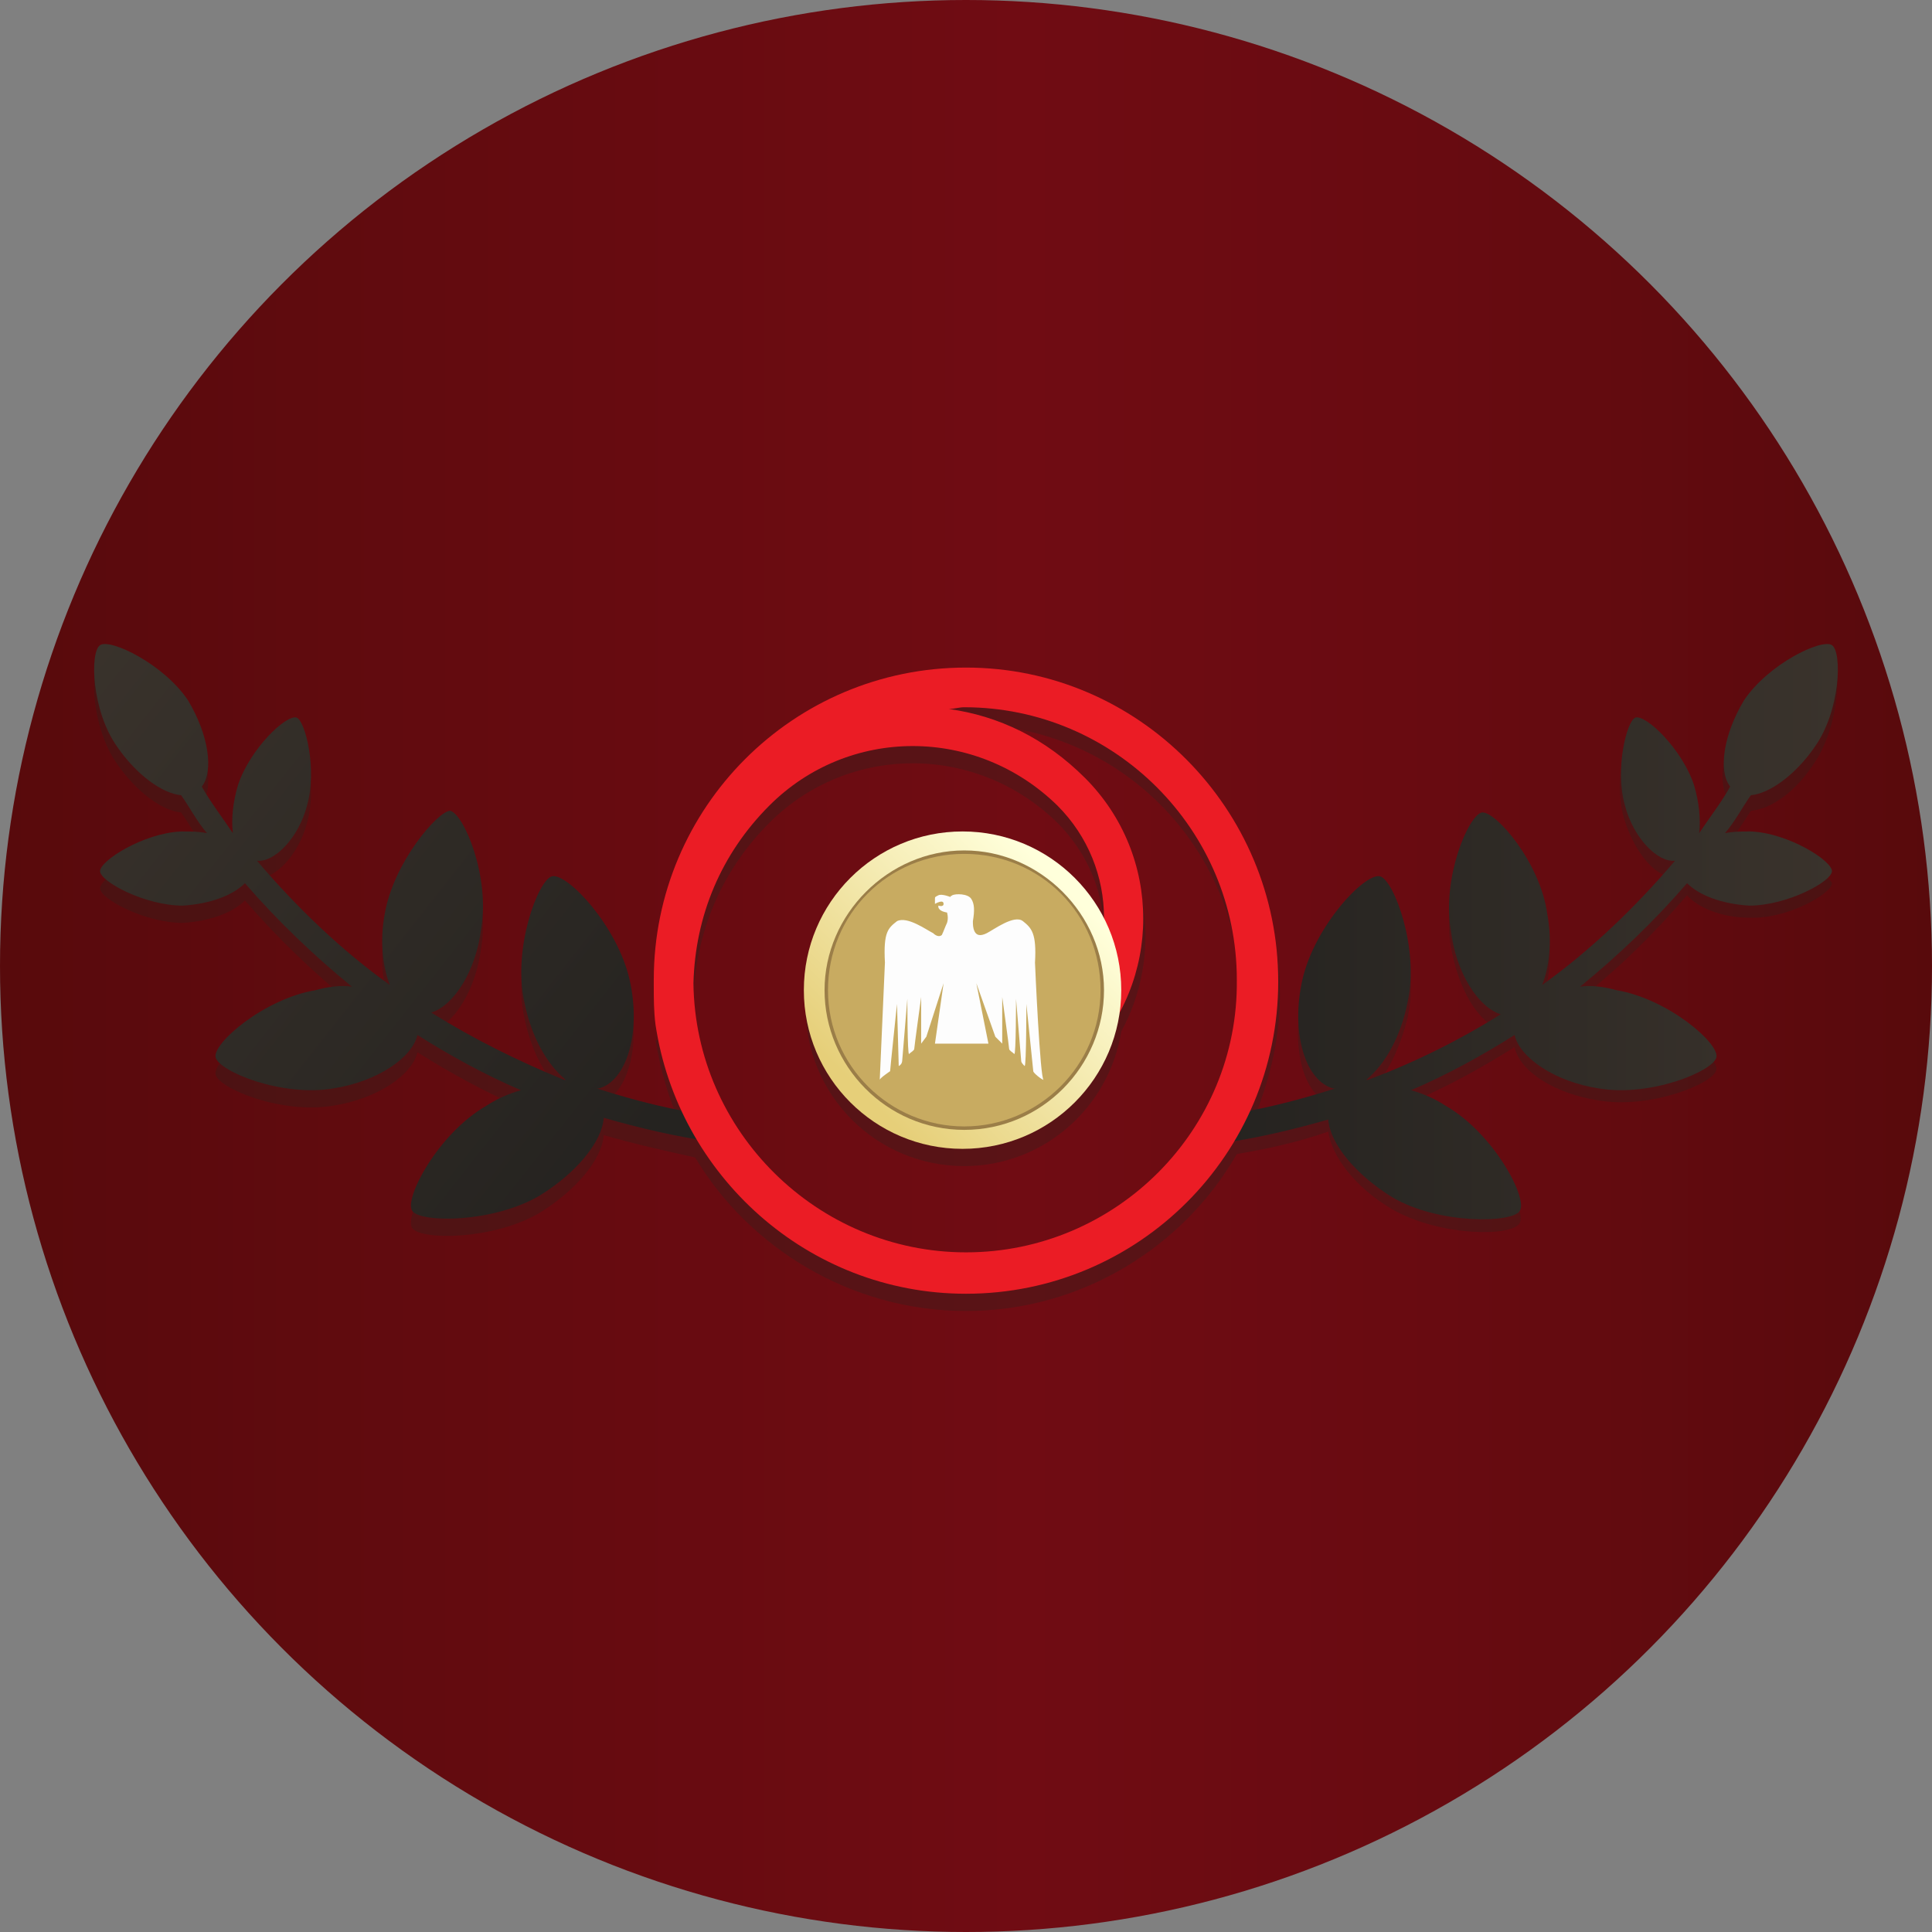 <?xml version="1.0" encoding="utf-8"?>
<!-- Generator: Adobe Illustrator 21.1.0, SVG Export Plug-In . SVG Version: 6.00 Build 0)  -->
<svg version="1.1" id="Layer_1" xmlns="http://www.w3.org/2000/svg" xmlns:xlink="http://www.w3.org/1999/xlink" x="0px" y="0px"
	 viewBox="0 0 112 112" enable-background="new 0 0 112 112" xml:space="preserve">
<rect x="0" y="0" width="112" height="112" fill="#808080" stroke="none"/>
<linearGradient id="SVGID_1_" gradientUnits="userSpaceOnUse" x1="0" y1="56" x2="112" y2="56">
	<stop  offset="0" style="stop-color:#580A0C"/>
	<stop  offset="0.527" style="stop-color:#700C13"/>
	<stop  offset="0.747" style="stop-color:#680B11"/>
	<stop  offset="1" style="stop-color:#580A0C"/>
</linearGradient>
<circle fill="url(#SVGID_1_)" cx="56" cy="56" r="56"/>
<path opacity="0.3" fill="#272521" enable-background="new    " d="M101.5,49.1c-0.5,0-1,0-1.5,0.1c0.5-0.7,1-1.4,1.5-2.2
	c1.2-0.1,2.6-1.1,3.7-2.8c1.4-2.1,1.6-5.6,1-5.9c-0.6-0.4-3.7,1-5.1,3.2c-1.3,1.9-1.6,4-0.8,5c-0.6,0.9-1.2,1.8-1.8,2.7
	c0.1-0.8,0.1-1.8-0.3-2.8c-0.6-2.1-2.8-4-3.4-3.9c-0.6,0.2-1.3,3-0.6,5.1c0.6,1.9,1.9,3.4,2.9,3.2c-2.3,2.7-4.8,5.1-7.7,7.2
	c0.4-1.1,0.6-2.6,0.3-4.1c-0.5-3-3-6-3.8-5.9c-0.8,0.1-2.3,3.8-1.8,6.8c0.4,2.5,1.6,4.5,2.9,4.9c-2.4,1.5-5,2.8-7.7,3.8
	c-0.1,0-0.1,0-0.1,0c1-0.8,1.9-2.5,2.4-4.5c0.7-3.1-0.7-7.2-1.6-7.3c-0.8-0.2-3.8,2.9-4.5,6s0.1,6,1.8,6.3c0.1,0,0.1,0,0.1,0
	c-1.6,0.5-3.2,0.9-4.9,1.3c1-2.3,1.7-4.9,1.7-7.6c0-10-8.1-18.1-18.1-18.1s-18.1,8.1-18.1,18.1c0,0.1,0,0.2,0,0.3
	c0,0.8,0,1.5,0.1,2.3H38c0.3,1.8,0.8,3.5,1.5,5c-1.7-0.3-3.3-0.7-4.9-1.3c0.1,0,0.1,0,0.1,0c1.6-0.4,2.5-3.2,1.8-6.3
	c-0.7-3.1-3.6-6.2-4.5-6c-0.8,0.2-2.3,4.2-1.6,7.3c0.4,2,1.3,3.6,2.4,4.5c-0.1,0-0.1,0-0.1,0c-2.7-0.9-5.3-2.2-7.7-3.7
	c1.3-0.4,2.6-2.4,2.9-4.9c0.5-3-1-6.6-1.8-6.8C25.4,48,22.8,51,22.3,54c-0.3,1.6-0.1,3.1,0.3,4.1c-2.8-2-5.4-4.5-7.7-7.2
	c1,0.1,2.4-1.3,2.9-3.2c0.6-2.1-0.1-4.9-0.6-5.1c-0.6-0.2-2.7,1.8-3.4,3.9c-0.3,1-0.4,2-0.3,2.8c-0.6-0.9-1.3-1.8-1.8-2.7
	c0.7-0.9,0.4-3-0.8-5c-1.4-2.1-4.5-3.6-5.1-3.2c-0.6,0.4-0.5,3.8,1,5.9c1.1,1.6,2.6,2.7,3.7,2.8c0.5,0.7,0.9,1.5,1.5,2.2
	c-0.5-0.1-0.9-0.1-1.5-0.1c-2.2,0.1-4.7,1.7-4.7,2.3s2.6,2,4.8,2c1.6-0.1,2.9-0.6,3.6-1.3c1.9,2.2,4,4.2,6.2,6
	c-0.6-0.1-1.4,0-2.1,0.2c-3,0.5-6,3.1-5.8,3.9c0.2,0.8,3.8,2.3,6.8,1.8c2.6-0.4,4.6-1.8,4.9-3.1c1.9,1.2,3.9,2.3,6,3.2
	c-0.7,0.2-1.4,0.5-2,0.9c-2.8,1.6-4.8,5.4-4.3,6.1c0.5,0.7,4.7,0.7,7.4-0.9c2.1-1.3,3.6-3.1,3.7-4.5c1.7,0.5,3.5,0.9,5.3,1.3
	C43.4,72.3,49.3,76,56,76s12.6-3.7,15.7-9.1c1.8-0.3,3.6-0.7,5.3-1.3c0.2,1.4,1.5,3.2,3.7,4.5c2.8,1.6,7,1.6,7.4,0.8
	c0.4-0.7-1.5-4.5-4.3-6.1c-0.7-0.4-1.4-0.7-2-0.9c2.1-0.9,4.1-2,6-3.2c0.3,1.4,2.3,2.7,4.9,3.1c3,0.5,6.7-1,6.8-1.8
	s-2.9-3.4-5.8-3.9c-0.7-0.1-1.4-0.2-2.1-0.2c2.3-1.8,4.3-3.8,6.2-6c0.6,0.7,2,1.3,3.6,1.3c2.2,0.1,4.8-1.4,4.8-2
	C106.1,50.8,103.7,49.2,101.5,49.1z M56,73.6c-8.6,0-15.7-7-15.8-15.6c0.1-3.9,1.6-7.5,4.4-10.3c4.6-4.6,12-4.6,16.7,0
	c1.8,1.8,2.7,4.1,2.7,6.4c-1.5-2.9-4.6-4.9-8.1-4.9c-5.1,0-9.2,4.1-9.2,9.2s4.1,9.2,9.2,9.2c4.6,0,8.4-3.4,9.1-7.8
	c2.4-4.4,1.7-10-1.9-13.7c-2.3-2.3-5-3.6-7.9-4c0.3,0,0.6-0.1,0.9-0.1c8.7,0,15.8,7.1,15.8,15.8C71.8,66.6,64.7,73.6,56,73.6z"/>
<g>
	
		<linearGradient id="SVGID_2_" gradientUnits="userSpaceOnUse" x1="1.28" y1="516.712" x2="36.894" y2="488.604" gradientTransform="matrix(1 0 0 -1 0 556)">
		<stop  offset="0" style="stop-color:#3A332C"/>
		<stop  offset="0.989" style="stop-color:#252320"/>
	</linearGradient>
	<path fill="url(#SVGID_2_)" d="M41.5,64.7c-2.4-0.3-4.7-0.9-6.9-1.6c0.1,0,0.1,0,0.1,0c1.6-0.4,2.5-3.2,1.8-6.3
		c-0.7-3.1-3.6-6.2-4.5-6c-0.8,0.2-2.3,4.2-1.6,7.3c0.4,2,1.3,3.6,2.4,4.5c-0.1,0-0.1,0-0.1,0c-2.7-1.1-5.3-2.4-7.7-3.9
		c1.3-0.4,2.6-2.4,2.9-4.9c0.5-3-1-6.6-1.8-6.8C25.4,47,22.8,50,22.3,53c-0.3,1.6-0.1,3.1,0.3,4.1c-2.8-2-5.4-4.5-7.7-7.2
		c1,0.1,2.4-1.3,2.9-3.2c0.6-2.1-0.1-4.9-0.6-5.1c-0.6-0.2-2.7,1.8-3.4,3.9c-0.3,1-0.4,2-0.3,2.8c-0.6-0.9-1.3-1.8-1.8-2.7
		c0.7-0.9,0.4-3-0.8-5c-1.4-2.1-4.5-3.6-5.1-3.2c-0.6,0.4-0.5,3.8,1,5.9c1.1,1.6,2.6,2.7,3.7,2.8c0.5,0.7,0.9,1.5,1.5,2.2
		c-0.5-0.1-0.9-0.1-1.5-0.1c-2.2,0.1-4.7,1.7-4.7,2.3c0,0.6,2.6,2,4.8,2c1.6-0.1,2.9-0.6,3.6-1.3c1.9,2.2,4,4.2,6.2,6
		c-0.6-0.1-1.4,0-2.1,0.2c-3,0.5-6,3.1-5.8,3.9s3.8,2.3,6.8,1.8c2.6-0.4,4.6-1.8,4.9-3.1c1.9,1.2,3.9,2.3,6,3.2
		c-0.7,0.2-1.4,0.5-2,0.9c-2.8,1.6-4.8,5.4-4.3,6.1c0.5,0.7,4.7,0.7,7.4-0.9c2.1-1.3,3.6-3.1,3.7-4.5c2.1,0.6,4.2,1.1,6.4,1.4
		L41.5,64.7z"/>
	
		<linearGradient id="SVGID_4_" gradientUnits="userSpaceOnUse" x1="-11428.191" y1="501.99" x2="-11392.147" y2="501.99" gradientTransform="matrix(-1 0 0 -1 -11321.691 556)">
		<stop  offset="0" style="stop-color:#3A332C"/>
		<stop  offset="0.989" style="stop-color:#252320"/>
	</linearGradient>
	<path fill="url(#SVGID_4_)" d="M70.5,64.7c2.4-0.3,4.7-0.9,6.9-1.6c-0.1,0-0.1,0-0.1,0c-1.6-0.4-2.5-3.2-1.8-6.3
		c0.7-3.1,3.6-6.2,4.5-6c0.8,0.2,2.3,4.2,1.6,7.3c-0.4,2-1.3,3.6-2.4,4.5c0.1,0,0.1,0,0.1,0c2.7-1,5.3-2.3,7.7-3.8
		c-1.3-0.4-2.6-2.4-2.9-4.9c-0.5-3,1-6.6,1.8-6.8c0.8-0.1,3.4,2.9,3.8,5.9c0.3,1.6,0.1,3.1-0.3,4.1c2.8-2,5.4-4.5,7.7-7.2
		c-1,0.1-2.4-1.3-2.9-3.2c-0.6-2.1,0.1-4.9,0.6-5.1c0.6-0.2,2.7,1.8,3.4,3.9c0.3,1,0.4,2,0.3,2.8c0.6-0.9,1.3-1.8,1.8-2.7
		c-0.7-0.9-0.4-3,0.8-5c1.4-2.1,4.5-3.6,5.1-3.2c0.6,0.4,0.5,3.8-1,5.9c-1.1,1.6-2.6,2.7-3.7,2.8c-0.5,0.7-0.9,1.5-1.5,2.2
		c0.5-0.1,0.9-0.1,1.5-0.1c2.2,0.1,4.7,1.7,4.7,2.3s-2.6,2-4.8,2c-1.6-0.1-2.9-0.6-3.6-1.3c-1.9,2.2-4,4.2-6.2,6
		c0.6-0.1,1.4,0,2.1,0.2c3,0.5,6,3.1,5.8,3.9c-0.2,0.8-3.8,2.3-6.8,1.8c-2.6-0.4-4.6-1.8-4.9-3.1c-1.9,1.2-3.9,2.3-6,3.2
		c0.7,0.2,1.4,0.5,2,0.9c2.8,1.6,4.8,5.4,4.3,6.1c-0.4,0.7-4.7,0.8-7.4-0.8c-2.1-1.3-3.6-3.1-3.7-4.5c-2.1,0.6-4.2,1.1-6.4,1.4
		L70.5,64.7z"/>
	<path fill="#EB1C25" d="M56,38.7c-10,0-18.1,8.1-18.1,18.1c0,0.1,0,0.2,0,0.3c0,0.8,0,1.5,0.1,2.3H38C39.3,68.1,46.8,75,56,75
		c10,0,18.1-8.1,18.1-18.1S66,38.7,56,38.7z M56,72.6c-8.6,0-15.7-7-15.8-15.6c0.1-3.9,1.6-7.5,4.4-10.3c4.6-4.6,12-4.6,16.7,0
		c3.6,3.6,3.6,9.4,0,13c-1.2,1.2-2.7,1.9-4.4,2l0.2,2.4c2.2-0.2,4.3-1.2,5.8-2.7c4.5-4.5,4.5-11.8,0-16.3c-2.3-2.3-5-3.6-7.9-4
		c0.3,0,0.6-0.1,0.9-0.1c8.7,0,15.8,7.1,15.8,15.8C71.8,65.5,64.7,72.6,56,72.6z"/>
	<g>
		
			<linearGradient id="SVGID_5_" gradientUnits="userSpaceOnUse" x1="49.968" y1="492.631" x2="61.752" y2="504.59" gradientTransform="matrix(1 0 0 -1 0 556)">
			<stop  offset="0" style="stop-color:#E6CF79"/>
			<stop  offset="1" style="stop-color:#FFFFDB"/>
		</linearGradient>
		<circle fill="url(#SVGID_5_)" cx="55.8" cy="57.4" r="9.2"/>
		<path fill="#9B7E48" d="M55.9,65.5c-4.5,0-8.1-3.7-8.1-8.1s3.7-8.1,8.1-8.1S64,53,64,57.4S60.4,65.5,55.9,65.5z"/>
		
			<linearGradient id="SVGID_6_" gradientUnits="userSpaceOnUse" x1="48.063" y1="498.593" x2="63.775" y2="498.593" gradientTransform="matrix(1 0 0 -1 0 556)">
			<stop  offset="0" style="stop-color:#C8AB61"/>
			<stop  offset="1" style="stop-color:#C8AB61"/>
		</linearGradient>
		<path fill="url(#SVGID_6_)" d="M55.9,65.3c-4.3,0-7.9-3.5-7.9-7.9s3.5-7.9,7.9-7.9s7.9,3.5,7.9,7.9S60.2,65.3,55.9,65.3z"/>
		<path fill="#FDFDFD" d="M60,55.8c0.1-1.7-0.2-2-0.7-2.4c-0.5-0.4-1.7,0.5-2.1,0.7c-0.4,0.2-0.6,0.1-0.7-0.1
			c-0.1-0.2-0.1-0.4-0.1-0.6c0.1-0.6,0.1-1-0.1-1.3c-0.2-0.3-0.9-0.3-1.1-0.2c-0.1,0.1-0.1,0-0.1,0.1c0,0-0.5-0.2-0.7-0.1
			s-0.2,0.1-0.2,0.2s0,0.3,0,0.3s0.5-0.3,0.5,0c0,0.2-0.3,0.1-0.3,0.1s-0.1,0.3,0.5,0.4c0,0,0.1,0.3,0,0.6c-0.1,0.2-0.2,0.5-0.3,0.7
			c-0.1,0.1-0.3,0.1-0.5-0.1c-0.4-0.2-1.5-1-2.1-0.7c-0.5,0.4-0.8,0.6-0.7,2.4c0,0.1-0.3,6.8-0.3,6.8c0-0.1,0.6-0.5,0.6-0.5
			c0-0.1,0.4-3.9,0.4-3.9s0.1,3.6,0.1,3.6c0.2-0.1,0.2-0.3,0.2-0.3s0.3-3.6,0.3-3.6s0,3.3,0.1,3.2c0.1-0.1,0.3-0.2,0.3-0.3
			c0-0.1,0.4-3,0.4-3v2.7l0.3-0.4l1-3.1l-0.5,3.5h1.4h0.3h1.4L56.6,57l1.1,3.1l0.4,0.4v-2.7c0,0,0.4,2.9,0.4,3
			c0,0.1,0.2,0.2,0.3,0.3c0.1,0.1,0.1-3.2,0.1-3.2s0.3,3.6,0.3,3.6c0,0.1,0.1,0.2,0.2,0.3c0.1,0,0.1-3.6,0.1-3.6s0.4,3.9,0.4,3.9
			c0,0.1,0.5,0.5,0.6,0.5C60.3,62.6,60,55.9,60,55.8z"/>
	</g>
</g>
</svg>
